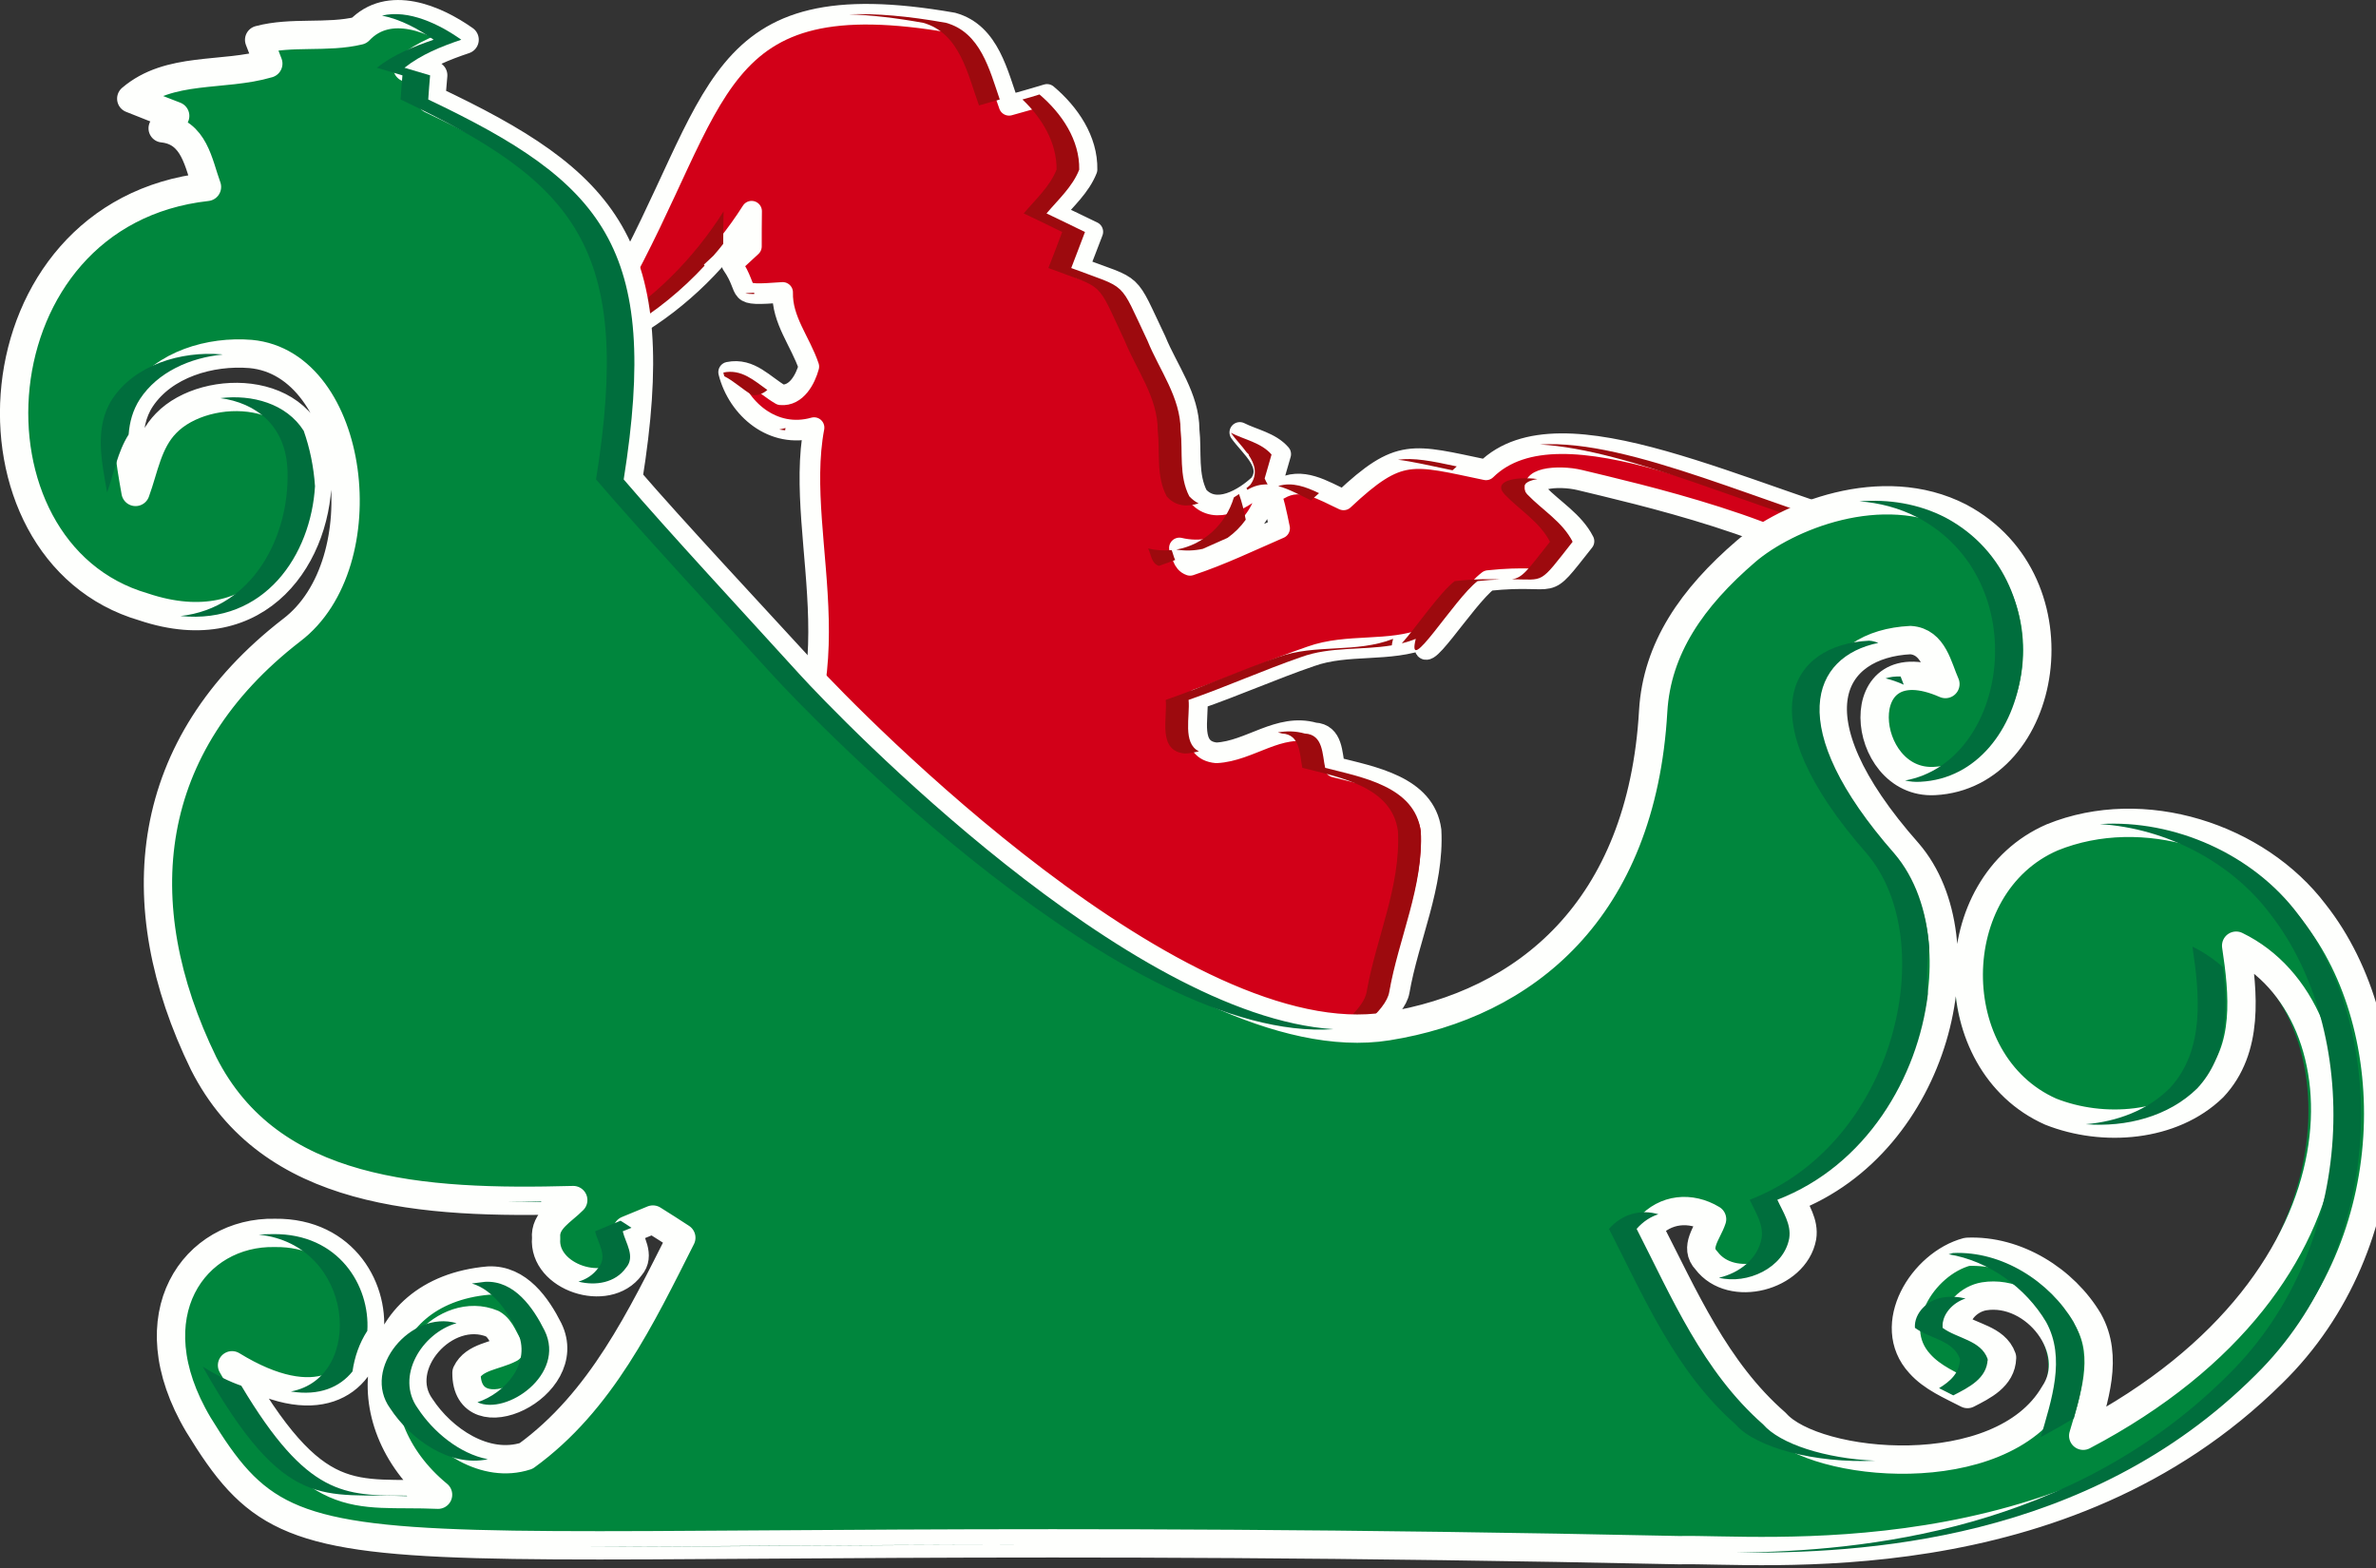 <?xml version="1.0" encoding="UTF-8"?>
<svg xmlns="http://www.w3.org/2000/svg" xmlns:xlink="http://www.w3.org/1999/xlink" width="50px" height="33px" viewBox="0 0 50 33" version="1.1">
<rect x="0" y="0" width="50" height="33" fill="#333333" stroke="none"/>
<g id="surface1">
<path style=" stroke:none;fill-rule:nonzero;fill:rgb(82.353%,0%,9.412%);fill-opacity:1;" d="M 26.492 10.254 C 26.359 11.121 25.539 11.758 24.641 11.543 C 24.703 11.668 24.699 11.852 24.863 11.91 C 25.508 11.695 26.117 11.398 26.734 11.129 C 26.672 10.832 26.621 10.531 26.492 10.254 M 32.145 10.41 C 32.461 10.738 32.883 10.984 33.094 11.402 C 32.199 12.543 32.641 12.066 31.094 12.23 C 30.602 12.602 29.582 14.301 29.793 13.445 C 29.02 13.75 28.156 13.547 27.383 13.828 C 26.582 14.105 25.809 14.453 25.012 14.73 C 25.051 15.113 24.828 15.805 25.414 15.859 C 26.113 15.824 26.719 15.227 27.457 15.438 C 27.852 15.457 27.824 15.887 27.887 16.16 C 28.664 16.359 29.773 16.551 29.898 17.492 C 29.961 18.656 29.43 19.75 29.234 20.883 C 28.961 22.434 18.684 26.633 18.332 27.031 C 19.074 28.484 14.734 16.168 15.656 17.23 C 18.16 14.602 16.551 11.449 17.008 9.008 C 16.152 9.254 15.414 8.609 15.223 7.84 C 15.68 7.746 15.961 8.113 16.312 8.316 C 16.641 8.348 16.828 7.984 16.898 7.723 C 16.723 7.195 16.336 6.742 16.352 6.16 C 15.285 6.238 15.703 6.168 15.293 5.57 C 15.43 5.441 15.562 5.316 15.699 5.191 C 15.699 4.945 15.699 4.695 15.703 4.449 C 15.078 5.441 14.234 6.297 13.207 6.906 C 13.168 7.254 13.297 7.758 12.871 7.922 C 11.836 8.281 10.676 7.031 11.359 6.105 C 11.707 5.531 12.434 5.82 12.855 6.145 C 15.094 2.121 14.793 -0.418 19.906 0.48 C 20.68 0.695 20.848 1.578 21.082 2.219 C 21.348 2.145 21.609 2.07 21.875 1.988 C 22.344 2.387 22.723 2.949 22.711 3.57 C 22.57 3.93 22.27 4.199 22.023 4.492 C 22.293 4.621 22.562 4.75 22.832 4.883 C 22.734 5.137 22.641 5.391 22.543 5.641 C 23.754 6.098 23.531 5.871 24.148 7.172 C 24.398 7.789 24.844 8.363 24.844 9.055 C 24.895 9.516 24.805 10.016 25.027 10.445 C 25.398 10.871 25.996 10.504 26.312 10.203 C 26.609 9.785 26.125 9.426 25.902 9.109 C 26.188 9.254 26.543 9.316 26.758 9.566 C 26.723 9.695 26.648 9.945 26.613 10.07 C 26.652 10.152 26.691 10.23 26.727 10.309 C 27.195 10.027 27.652 10.34 28.07 10.531 C 29.242 9.422 29.5 9.574 31.047 9.898 C 32.613 8.348 36.457 10.465 39.805 11.371 C 42.23 12.027 38.941 12.445 38.832 12.336 C 37.617 11.172 34.105 10.383 33.008 10.113 C 32.543 10 31.832 10.078 32.145 10.41 Z M 32.145 10.41 "/>
<path style="fill-rule:nonzero;fill:rgb(82.353%,0%,9.412%);fill-opacity:1;stroke-width:16.67;stroke-linecap:butt;stroke-linejoin:round;stroke:rgb(99.608%,100%,99.216%);stroke-opacity:1;stroke-miterlimit:2;" d="M 1026.307 393.999 C 1021.162 427.32 989.383 451.785 954.578 443.53 C 956.999 448.333 956.848 455.387 963.204 457.639 C 988.173 449.384 1011.78 437.976 1035.69 427.62 C 1033.268 416.213 1031.301 404.655 1026.307 393.999 M 1245.279 400.002 C 1257.537 412.61 1273.88 422.066 1282.052 438.126 C 1247.398 481.954 1264.498 463.643 1204.572 469.946 C 1185.505 484.205 1146.008 549.497 1154.18 516.626 C 1124.217 528.333 1090.773 520.528 1060.81 531.335 C 1029.788 541.992 999.825 555.35 968.954 566.007 C 970.467 580.716 961.842 607.283 984.541 609.384 C 1011.629 608.034 1035.084 585.069 1063.685 593.174 C 1078.97 593.925 1077.91 610.435 1080.331 620.942 C 1110.446 628.597 1153.423 635.951 1158.265 672.124 C 1160.687 716.852 1140.106 758.879 1132.54 802.406 C 1121.947 861.994 723.802 1023.346 710.183 1038.655 C 738.935 1094.491 570.81 621.242 606.523 662.068 C 703.524 561.054 641.177 439.928 658.883 346.118 C 625.742 355.574 597.141 330.809 589.726 301.24 C 607.431 297.638 618.327 311.747 631.946 319.552 C 644.658 320.752 651.922 306.794 654.645 296.737 C 647.836 276.474 632.854 259.063 633.46 236.699 C 592.147 239.701 608.339 237 592.45 214.035 C 597.746 209.082 602.891 204.279 608.188 199.476 C 608.188 190.02 608.188 180.414 608.339 170.958 C 584.127 209.082 551.44 241.953 511.64 265.367 C 510.127 278.726 515.121 298.088 498.626 304.392 C 458.524 318.201 413.58 270.17 440.062 234.598 C 453.53 212.534 481.677 223.641 498.021 236.099 C 584.732 81.501 573.08 -16.06 771.168 18.462 C 801.131 26.717 807.638 60.638 816.718 85.254 C 827.008 82.402 837.147 79.55 847.438 76.398 C 865.597 91.708 880.276 113.321 879.822 137.187 C 874.374 150.995 862.722 161.352 853.188 172.609 C 863.63 177.562 874.071 182.515 884.513 187.618 C 880.73 197.375 877.098 207.131 873.315 216.737 C 920.226 234.298 911.601 225.592 935.51 275.574 C 945.195 299.289 962.447 321.353 962.447 347.92 C 964.414 365.631 960.934 384.843 969.559 401.353 C 983.935 417.714 1007.089 403.605 1019.346 392.047 C 1030.847 375.987 1012.082 362.179 1003.457 350.021 C 1014.504 355.574 1028.275 357.976 1036.598 367.582 C 1035.236 372.535 1032.36 382.141 1030.999 386.944 C 1032.512 390.096 1034.025 393.098 1035.387 396.1 C 1053.546 385.293 1071.252 397.301 1087.444 404.655 C 1132.842 362.028 1142.83 367.882 1202.756 380.34 C 1263.439 320.752 1412.345 402.104 1542.034 436.926 C 1636.008 462.142 1508.59 478.202 1504.353 473.999 C 1457.29 429.271 1321.246 398.952 1278.723 388.595 C 1260.715 384.242 1233.173 387.244 1245.279 400.002 Z M 1245.279 400.002 " transform="matrix(0.026,0,0,0.026,0,0)"/>
<path style=" stroke:none;fill-rule:nonzero;fill:rgb(61.569%,3.922%,5.49%);fill-opacity:1;" d="M 26.891 15.414 C 27.074 15.383 27.262 15.383 27.457 15.438 C 27.852 15.457 27.824 15.887 27.887 16.16 C 28.664 16.359 29.773 16.551 29.898 17.492 C 29.961 18.656 29.43 19.75 29.234 20.883 C 28.969 22.387 19.305 26.375 18.391 26.984 C 18.438 27.18 18.426 27.215 18.332 27.031 C 18.344 27.02 18.363 27.004 18.391 26.984 C 18.379 26.922 18.359 26.848 18.332 26.754 C 20.422 25.707 28.512 22.258 28.758 20.883 C 28.953 19.75 29.48 18.656 29.418 17.492 C 29.293 16.551 28.188 16.359 27.406 16.16 C 27.348 15.887 27.371 15.457 26.98 15.438 C 26.949 15.43 26.922 15.422 26.891 15.414 Z M 25.23 15.812 C 25.133 15.836 25.035 15.855 24.934 15.859 C 24.352 15.805 24.57 15.113 24.531 14.73 C 25.332 14.453 26.102 14.105 26.902 13.828 C 27.68 13.547 28.543 13.75 29.316 13.445 C 29.301 13.504 29.293 13.547 29.289 13.582 C 28.656 13.688 27.992 13.605 27.383 13.828 C 26.582 14.105 25.809 14.453 25.012 14.73 C 25.047 15.066 24.879 15.641 25.23 15.812 Z M 29.5 13.539 C 29.789 13.219 30.305 12.461 30.613 12.23 C 31.082 12.18 31.367 12.188 31.562 12.195 C 31.43 12.199 31.273 12.211 31.094 12.23 C 30.602 12.602 29.582 14.301 29.793 13.445 C 29.699 13.484 29.598 13.516 29.5 13.539 Z M 32.406 9.355 C 34.305 9.234 37.203 10.668 39.805 11.371 C 42.23 12.027 38.941 12.445 38.832 12.336 L 38.824 12.332 C 39.672 12.238 41.195 11.875 39.328 11.371 C 36.938 10.723 34.293 9.461 32.406 9.355 Z M 31.816 12.191 C 32.039 12.16 32.133 12.016 32.617 11.402 C 32.402 10.984 31.984 10.738 31.668 10.41 C 31.391 10.117 31.906 10.023 32.352 10.082 C 32.113 10.121 31.973 10.227 32.145 10.41 C 32.461 10.738 32.883 10.984 33.094 11.402 C 32.379 12.312 32.516 12.195 31.816 12.191 Z M 24.73 11.785 C 24.699 11.723 24.684 11.645 24.656 11.578 C 24.496 11.594 24.328 11.582 24.16 11.543 C 24.227 11.668 24.223 11.852 24.387 11.91 C 24.5 11.871 24.617 11.828 24.73 11.785 Z M 26.074 10.398 C 26.137 10.574 26.18 10.754 26.215 10.938 C 26.109 11.086 25.98 11.215 25.832 11.32 C 25.66 11.395 25.488 11.473 25.312 11.551 C 25.137 11.59 24.945 11.598 24.754 11.566 C 25.324 11.469 25.797 11.035 25.965 10.469 C 26 10.445 26.039 10.422 26.074 10.398 Z M 21.516 2.094 C 21.633 2.062 21.754 2.027 21.875 1.988 C 22.344 2.387 22.723 2.949 22.711 3.57 C 22.57 3.93 22.27 4.199 22.023 4.492 C 22.293 4.621 22.562 4.75 22.832 4.883 C 22.734 5.137 22.641 5.391 22.543 5.641 C 23.754 6.098 23.531 5.871 24.148 7.172 C 24.398 7.789 24.844 8.363 24.844 9.055 C 24.895 9.516 24.805 10.016 25.027 10.445 C 25.09 10.512 25.156 10.562 25.223 10.594 C 24.984 10.672 24.738 10.66 24.551 10.445 C 24.324 10.016 24.414 9.516 24.363 9.055 C 24.363 8.363 23.918 7.789 23.668 7.172 C 23.055 5.871 23.273 6.098 22.062 5.641 C 22.16 5.391 22.258 5.137 22.352 4.883 C 22.086 4.75 21.816 4.621 21.543 4.492 C 21.789 4.199 22.09 3.93 22.234 3.57 C 22.242 3.004 21.926 2.48 21.516 2.094 Z M 26.898 10.23 C 27.191 10.137 27.48 10.246 27.758 10.379 C 27.703 10.426 27.648 10.477 27.59 10.531 C 27.371 10.43 27.137 10.293 26.898 10.23 Z M 26.234 9.52 C 26.129 9.375 25.992 9.238 25.902 9.109 C 26.188 9.254 26.543 9.316 26.758 9.566 C 26.723 9.695 26.648 9.945 26.613 10.07 C 26.633 10.113 26.652 10.156 26.676 10.195 C 26.535 10.191 26.391 10.223 26.25 10.309 L 26.23 10.273 C 26.262 10.25 26.285 10.227 26.312 10.203 C 26.473 9.98 26.406 9.77 26.277 9.578 L 26.281 9.566 C 26.266 9.551 26.25 9.535 26.234 9.52 Z M 29.418 9.676 C 29.75 9.629 30.113 9.699 30.656 9.816 C 30.625 9.844 30.598 9.871 30.566 9.898 C 30.078 9.797 29.719 9.711 29.418 9.676 Z M 16.398 9.039 C 16.441 9.031 16.488 9.02 16.531 9.008 C 16.527 9.023 16.523 9.039 16.523 9.055 C 16.48 9.051 16.441 9.047 16.398 9.039 Z M 15.242 7.918 C 15.234 7.895 15.227 7.867 15.223 7.84 C 15.605 7.762 15.867 8.008 16.148 8.207 C 16.062 8.281 15.957 8.328 15.832 8.316 C 15.629 8.199 15.449 8.023 15.242 7.918 Z M 12.254 7.961 C 12.301 7.953 12.348 7.938 12.391 7.922 C 12.816 7.758 12.688 7.254 12.727 6.906 C 13.754 6.297 14.598 5.441 15.227 4.449 C 15.223 4.676 15.219 4.906 15.219 5.133 C 15.152 5.219 15.086 5.301 15.012 5.383 C 14.945 5.445 14.879 5.508 14.812 5.57 L 14.828 5.59 C 14.355 6.102 13.812 6.547 13.207 6.906 C 13.168 7.254 13.297 7.758 12.871 7.922 C 12.664 7.992 12.453 8 12.254 7.961 Z M 15.871 6.188 C 15.789 6.188 15.727 6.184 15.684 6.172 C 15.738 6.168 15.801 6.164 15.871 6.16 Z M 11.715 5.812 C 11.957 5.73 12.242 5.801 12.496 5.922 C 12.457 5.996 12.418 6.07 12.375 6.145 C 12.195 6.004 11.957 5.871 11.715 5.812 Z M 17.867 0.301 C 18.434 0.281 19.102 0.336 19.906 0.48 C 20.633 0.68 20.824 1.469 21.039 2.094 C 20.895 2.137 20.746 2.176 20.602 2.219 C 20.367 1.578 20.203 0.695 19.426 0.48 C 18.84 0.375 18.324 0.316 17.867 0.301 Z M 17.867 0.301 "/>
<path style=" stroke:none;fill-rule:nonzero;fill:rgb(0%,52.549%,23.922%);fill-opacity:1;" d="M 28.984 21.621 C 31.859 21.16 34.301 19.176 34.539 14.98 C 34.617 13.656 35.352 12.59 36.484 11.609 C 37.309 10.898 39.305 10.043 40.945 10.895 C 43.516 12.273 42.793 16.332 40.414 16.453 C 38.844 16.535 38.578 13.492 40.645 14.41 C 40.488 14.062 40.398 13.516 39.914 13.484 C 38.258 13.566 37.316 15.059 39.863 17.961 C 41.441 19.809 40.477 24.066 37.402 25.25 C 37.52 25.508 37.699 25.766 37.652 26.062 C 37.5 26.895 36.172 27.25 35.652 26.555 C 35.387 26.277 35.68 25.965 35.77 25.684 C 35.32 25.41 34.789 25.461 34.441 25.863 C 35.184 27.316 35.836 28.863 37.102 29.977 C 37.918 30.914 41.797 31.297 42.914 29.367 C 43.531 28.449 42.516 27.137 41.453 27.309 C 41.148 27.359 40.859 27.633 40.879 27.945 C 41.184 28.172 41.688 28.203 41.828 28.602 C 41.816 29.012 41.43 29.199 41.105 29.367 C 40.754 29.184 40.371 29.023 40.109 28.727 C 39.371 27.918 40.168 26.621 41.098 26.371 C 42.129 26.324 43.133 26.969 43.637 27.824 C 44.059 28.586 43.75 29.469 43.523 30.246 C 49.785 26.93 49.445 21.254 46.719 19.922 C 46.867 20.918 46.992 22.098 46.238 22.906 C 45.379 23.75 43.938 23.855 42.844 23.418 C 40.551 22.391 40.562 18.652 42.875 17.641 C 44.781 16.859 47.156 17.637 48.355 19.234 C 50.258 21.664 50.254 26.191 47.469 28.934 C 43.09 33.312 36.785 32.617 35.086 32.656 C 7.012 32.055 6.438 33.793 4.145 30.012 C 2.781 27.695 4.07 25.934 5.746 25.973 C 8.672 25.938 8.359 30.938 4.848 28.762 C 6.602 31.875 7.379 31.41 9.152 31.488 C 7.273 29.934 7.664 27.199 10.207 26.977 C 10.828 26.945 11.223 27.527 11.461 28.004 C 12.051 29.211 9.734 30.305 9.746 28.918 C 9.906 28.578 10.355 28.566 10.656 28.406 C 10.527 28.238 10.48 28 10.289 27.887 C 9.309 27.477 8.168 28.773 8.793 29.641 C 9.238 30.324 10.137 30.953 10.992 30.672 C 12.559 29.527 13.398 27.742 14.234 26.074 C 14.039 25.945 13.84 25.816 13.641 25.691 C 13.461 25.766 13.285 25.84 13.105 25.914 C 13.164 26.164 13.379 26.445 13.172 26.684 C 12.688 27.359 11.34 26.91 11.41 26.082 C 11.375 25.707 11.75 25.516 11.977 25.281 C 8.824 25.367 5.645 25.176 4.254 22.402 C 2.621 19.023 2.992 15.695 6.09 13.277 C 7.941 11.867 7.422 7.66 5.238 7.457 C 4.391 7.387 3.422 7.676 2.945 8.398 C 2.559 8.992 2.723 9.719 2.832 10.363 C 3.012 9.871 3.086 9.312 3.469 8.918 C 4.301 8.043 6.586 8.078 6.633 9.926 C 6.684 11.652 5.438 13.609 3 12.785 C -0.977 11.617 -0.598 4.488 4.324 3.938 C 4.145 3.445 4.066 2.773 3.398 2.703 C 3.488 2.617 3.574 2.527 3.66 2.441 C 3.352 2.324 3.047 2.199 2.742 2.078 C 3.539 1.391 4.66 1.621 5.605 1.34 C 5.543 1.176 5.477 1.008 5.414 0.84 C 6.098 0.656 6.832 0.809 7.504 0.645 C 8.125 -0.016 9.086 0.395 9.707 0.836 C 9.281 0.98 8.863 1.148 8.512 1.426 C 8.645 1.465 8.914 1.547 9.051 1.586 C 9.039 1.715 9.02 1.969 9.008 2.094 C 12.684 3.84 13.906 5.184 13.125 10.09 C 14.035 11.156 15.688 12.938 16.816 14.18 C 17.777 15.238 24.637 22.32 28.984 21.621 Z M 28.984 21.621 "/>
<path style="fill-rule:nonzero;fill:rgb(0%,52.549%,23.922%);fill-opacity:1;stroke-width:22.92;stroke-linecap:butt;stroke-linejoin:round;stroke:rgb(99.608%,100%,99.216%);stroke-opacity:1;stroke-miterlimit:2;" d="M 1122.855 830.774 C 1234.232 813.063 1328.812 736.815 1338.043 575.613 C 1341.07 524.731 1369.52 483.755 1413.405 446.081 C 1445.335 418.764 1522.664 385.893 1586.221 418.614 C 1685.795 471.598 1657.8 627.546 1565.641 632.199 C 1504.807 635.351 1494.517 518.427 1574.569 553.699 C 1568.516 540.341 1565.035 519.328 1546.271 518.127 C 1482.108 521.279 1445.638 578.615 1544.304 690.135 C 1605.44 761.13 1568.062 924.733 1448.967 970.212 C 1453.507 980.118 1460.468 990.025 1458.652 1001.432 C 1452.75 1033.402 1401.298 1047.061 1381.172 1020.344 C 1370.881 1009.687 1382.231 997.679 1385.712 986.873 C 1368.309 976.366 1347.728 978.317 1334.26 993.777 C 1363.012 1049.612 1388.284 1109.05 1437.315 1151.827 C 1468.942 1187.849 1619.211 1202.559 1662.491 1128.412 C 1686.401 1093.14 1647.055 1042.708 1605.894 1049.312 C 1594.09 1051.263 1582.892 1061.77 1583.649 1073.777 C 1595.452 1082.483 1614.974 1083.684 1620.422 1098.993 C 1619.968 1114.753 1604.986 1121.958 1592.426 1128.412 C 1578.806 1121.357 1563.976 1115.204 1553.837 1103.796 C 1525.236 1072.727 1556.107 1022.895 1592.123 1013.289 C 1632.074 1011.488 1670.965 1036.254 1690.486 1069.125 C 1706.83 1098.393 1694.875 1132.314 1686.098 1162.183 C 1928.677 1034.753 1915.511 816.665 1809.884 765.483 C 1815.635 803.757 1820.477 849.086 1791.271 880.155 C 1757.979 912.576 1702.139 916.628 1659.767 899.818 C 1570.937 860.343 1571.391 716.702 1660.977 677.828 C 1734.826 647.809 1826.833 677.678 1873.291 739.066 C 1946.988 832.425 1946.836 1006.385 1838.939 1111.751 C 1669.301 1279.857 1425.057 1253.291 1359.229 1254.792 C 271.634 1231.677 249.389 1298.469 160.559 1153.178 C 107.746 1064.171 157.684 996.479 222.604 997.98 C 335.948 996.629 323.842 1188.75 187.798 1105.147 C 255.745 1224.773 285.859 1206.911 354.562 1209.913 C 281.773 1150.176 296.906 1045.109 395.42 1036.554 C 419.482 1035.353 434.766 1057.717 443.997 1076.029 C 466.847 1122.408 377.11 1164.435 377.564 1111.151 C 383.768 1098.093 401.171 1097.643 412.823 1091.489 C 407.829 1085.035 406.013 1075.879 398.598 1071.526 C 360.615 1055.766 316.427 1105.598 340.64 1138.919 C 357.891 1165.185 392.696 1189.35 425.837 1178.544 C 486.52 1134.566 519.055 1065.973 551.44 1001.882 C 543.873 996.929 536.156 991.976 528.438 987.173 C 521.477 990.025 514.667 992.876 507.706 995.728 C 509.976 1005.334 518.299 1016.141 510.278 1025.297 C 491.514 1051.263 439.306 1034.002 442.029 1002.182 C 440.668 987.773 455.195 980.419 463.972 971.413 C 341.85 974.715 218.669 967.36 164.796 860.793 C 101.541 730.961 115.917 603.08 235.921 510.172 C 307.65 455.988 287.523 294.336 202.931 286.531 C 170.093 283.829 132.563 294.936 114.101 322.704 C 99.12 345.518 105.476 373.436 109.713 398.201 C 116.674 379.289 119.549 357.826 134.379 342.666 C 166.612 309.045 255.139 310.396 256.955 381.391 C 258.922 447.732 210.649 522.93 116.22 491.26 C -37.832 446.382 -23.153 172.459 167.52 151.295 C 160.559 132.384 157.533 106.567 131.655 103.866 C 135.136 100.563 138.465 97.111 141.794 93.809 C 129.84 89.306 118.036 84.503 106.232 79.85 C 137.103 53.434 180.534 62.289 217.156 51.482 C 214.735 45.179 212.162 38.724 209.741 32.27 C 236.223 25.216 264.673 31.07 290.701 24.766 C 314.762 -0.6 351.989 15.16 376.05 32.12 C 359.556 37.674 343.364 44.128 329.744 54.785 C 334.889 56.286 345.331 59.438 350.627 60.938 C 350.173 65.892 349.417 75.648 348.963 80.451 C 491.362 147.543 538.728 199.176 508.462 387.695 C 543.722 428.67 607.734 497.114 651.468 544.844 C 688.694 585.519 954.426 857.641 1122.855 830.774 Z M 1122.855 830.774 " transform="matrix(0.026,0,0,0.026,0,0)"/>
<path style=" stroke:none;fill-rule:nonzero;fill:rgb(0%,43.137%,23.922%);fill-opacity:1;" d="M 44.188 17.344 C 45.77 17.242 47.418 17.988 48.355 19.234 C 50.258 21.664 50.254 26.191 47.469 28.934 C 43.93 32.469 39.137 32.699 36.527 32.676 C 39.223 32.648 43.598 32.223 46.891 28.934 C 49.672 26.191 49.676 21.664 47.773 19.234 C 46.953 18.141 45.582 17.43 44.188 17.344 Z M 21.645 32.512 C 17.578 32.512 14.531 32.551 12.215 32.555 C 14.492 32.559 17.531 32.516 21.645 32.512 Z M 8.555 31.477 L 8.57 31.488 C 6.797 31.41 6.02 31.875 4.266 28.762 C 4.559 28.945 4.828 29.078 5.078 29.164 C 6.473 31.5 7.25 31.473 8.555 31.477 Z M 39.457 30.742 C 38.195 30.801 36.945 30.465 36.523 29.977 C 35.258 28.863 34.602 27.316 33.859 25.863 C 34.137 25.547 34.527 25.445 34.898 25.555 C 34.73 25.609 34.574 25.711 34.441 25.863 C 35.184 27.316 35.836 28.863 37.102 29.977 C 37.461 30.391 38.41 30.695 39.457 30.742 Z M 10.266 30.711 C 9.457 30.883 8.633 30.285 8.211 29.641 C 7.605 28.805 8.652 27.566 9.609 27.848 C 8.875 28.055 8.312 28.977 8.793 29.641 C 9.113 30.129 9.664 30.594 10.266 30.711 Z M 41.008 26.398 C 41.035 26.391 41.066 26.379 41.098 26.371 C 42.129 26.324 43.133 26.969 43.637 27.824 C 43.988 28.461 43.832 29.18 43.641 29.852 C 43.418 29.984 43.184 30.117 42.945 30.246 C 43.168 29.469 43.477 28.586 43.059 27.824 C 42.633 27.105 41.855 26.535 41.008 26.398 Z M 9.93 27.012 C 10.02 27 10.113 26.988 10.207 26.977 C 10.828 26.945 11.223 27.527 11.461 28.004 C 11.914 28.93 10.652 29.793 10.047 29.512 C 10.621 29.324 11.211 28.684 10.879 28.004 C 10.684 27.609 10.379 27.145 9.93 27.012 Z M 40.805 29.215 C 41.039 29.074 41.238 28.895 41.246 28.602 C 41.105 28.203 40.602 28.172 40.297 27.945 C 40.277 27.633 40.566 27.359 40.871 27.309 C 41.039 27.281 41.203 27.289 41.363 27.328 C 41.094 27.414 40.859 27.664 40.879 27.945 C 41.184 28.172 41.688 28.203 41.828 28.602 C 41.816 29.012 41.43 29.199 41.105 29.367 C 41.008 29.316 40.906 29.266 40.805 29.215 Z M 5.445 25.984 C 5.543 25.977 5.645 25.973 5.746 25.973 C 7.129 25.957 7.789 27.062 7.73 28.008 C 7.562 28.266 7.461 28.559 7.418 28.863 C 7.152 29.195 6.719 29.383 6.121 29.285 C 7.691 28.992 7.469 26.195 5.445 25.984 Z M 12.172 26.973 C 12.336 26.926 12.484 26.832 12.59 26.684 C 12.797 26.445 12.582 26.164 12.523 25.914 C 12.703 25.84 12.879 25.766 13.059 25.691 C 13.137 25.738 13.211 25.789 13.289 25.84 L 13.105 25.914 C 13.164 26.164 13.379 26.445 13.172 26.684 C 12.949 26.996 12.539 27.066 12.172 26.973 Z M 36.172 26.891 C 36.602 26.793 36.992 26.492 37.07 26.062 C 37.117 25.766 36.938 25.508 36.82 25.25 C 39.895 24.066 40.859 19.809 39.281 17.961 C 36.734 15.059 37.676 13.566 39.332 13.484 C 39.406 13.488 39.473 13.508 39.527 13.531 C 38.129 13.816 37.52 15.293 39.863 17.961 C 40.305 18.477 40.547 19.18 40.598 19.949 C 40.547 20.27 40.539 20.598 40.57 20.922 C 40.359 22.68 39.27 24.531 37.402 25.25 C 37.52 25.508 37.699 25.766 37.652 26.062 C 37.539 26.684 36.77 27.039 36.172 26.891 Z M 10.691 25.297 C 10.926 25.293 11.16 25.289 11.395 25.281 C 11.391 25.285 11.387 25.289 11.383 25.293 C 11.152 25.297 10.922 25.297 10.691 25.297 Z M 43.891 23.66 C 44.551 23.605 45.191 23.367 45.656 22.906 C 46.41 22.098 46.285 20.918 46.137 19.922 C 46.367 20.035 46.582 20.18 46.777 20.352 C 46.887 21.242 46.887 22.211 46.238 22.906 C 45.633 23.5 44.742 23.727 43.891 23.66 Z M 8.039 0.328 C 8.598 0.195 9.246 0.508 9.707 0.836 C 9.281 0.98 8.863 1.148 8.512 1.426 C 8.645 1.465 8.914 1.547 9.051 1.586 C 9.039 1.715 9.02 1.969 9.012 2.094 C 12.684 3.84 13.906 5.184 13.125 10.09 C 14.035 11.156 15.688 12.938 16.816 14.18 C 17.711 15.164 23.73 21.379 28.062 21.66 C 23.707 21.957 17.172 15.211 16.234 14.18 C 15.105 12.938 13.453 11.156 12.543 10.09 C 13.328 5.184 12.102 3.84 8.43 2.094 C 8.438 1.969 8.457 1.715 8.469 1.586 C 8.332 1.547 8.062 1.465 7.93 1.426 C 8.281 1.148 8.703 0.98 9.125 0.836 C 8.82 0.617 8.43 0.406 8.039 0.328 Z M 39.129 10.551 C 39.734 10.504 40.363 10.594 40.945 10.895 C 43.516 12.273 42.793 16.332 40.414 16.453 C 40.301 16.461 40.191 16.449 40.09 16.426 C 42.262 16.035 42.84 12.219 40.363 10.895 C 39.965 10.688 39.547 10.582 39.129 10.551 Z M 39.68 14.277 C 39.773 14.246 39.875 14.234 39.996 14.238 C 40.02 14.301 40.039 14.355 40.062 14.41 C 39.926 14.348 39.797 14.305 39.68 14.277 Z M 4.637 8.379 C 5.305 8.297 6.027 8.492 6.391 9.066 C 6.52 9.43 6.602 9.828 6.629 10.234 C 6.543 11.672 5.578 13.145 3.797 12.965 C 5.324 12.797 6.09 11.289 6.051 9.926 C 6.027 8.945 5.371 8.477 4.637 8.379 Z M 2.707 9.145 C 2.473 9.512 2.398 9.961 2.254 10.363 C 2.141 9.719 1.977 8.992 2.363 8.398 C 2.84 7.676 3.809 7.387 4.656 7.457 C 4.668 7.461 4.68 7.461 4.691 7.461 C 4.004 7.527 3.32 7.828 2.945 8.398 C 2.793 8.633 2.727 8.883 2.707 9.145 Z M 2.707 9.145 "/>
</g>
</svg>
